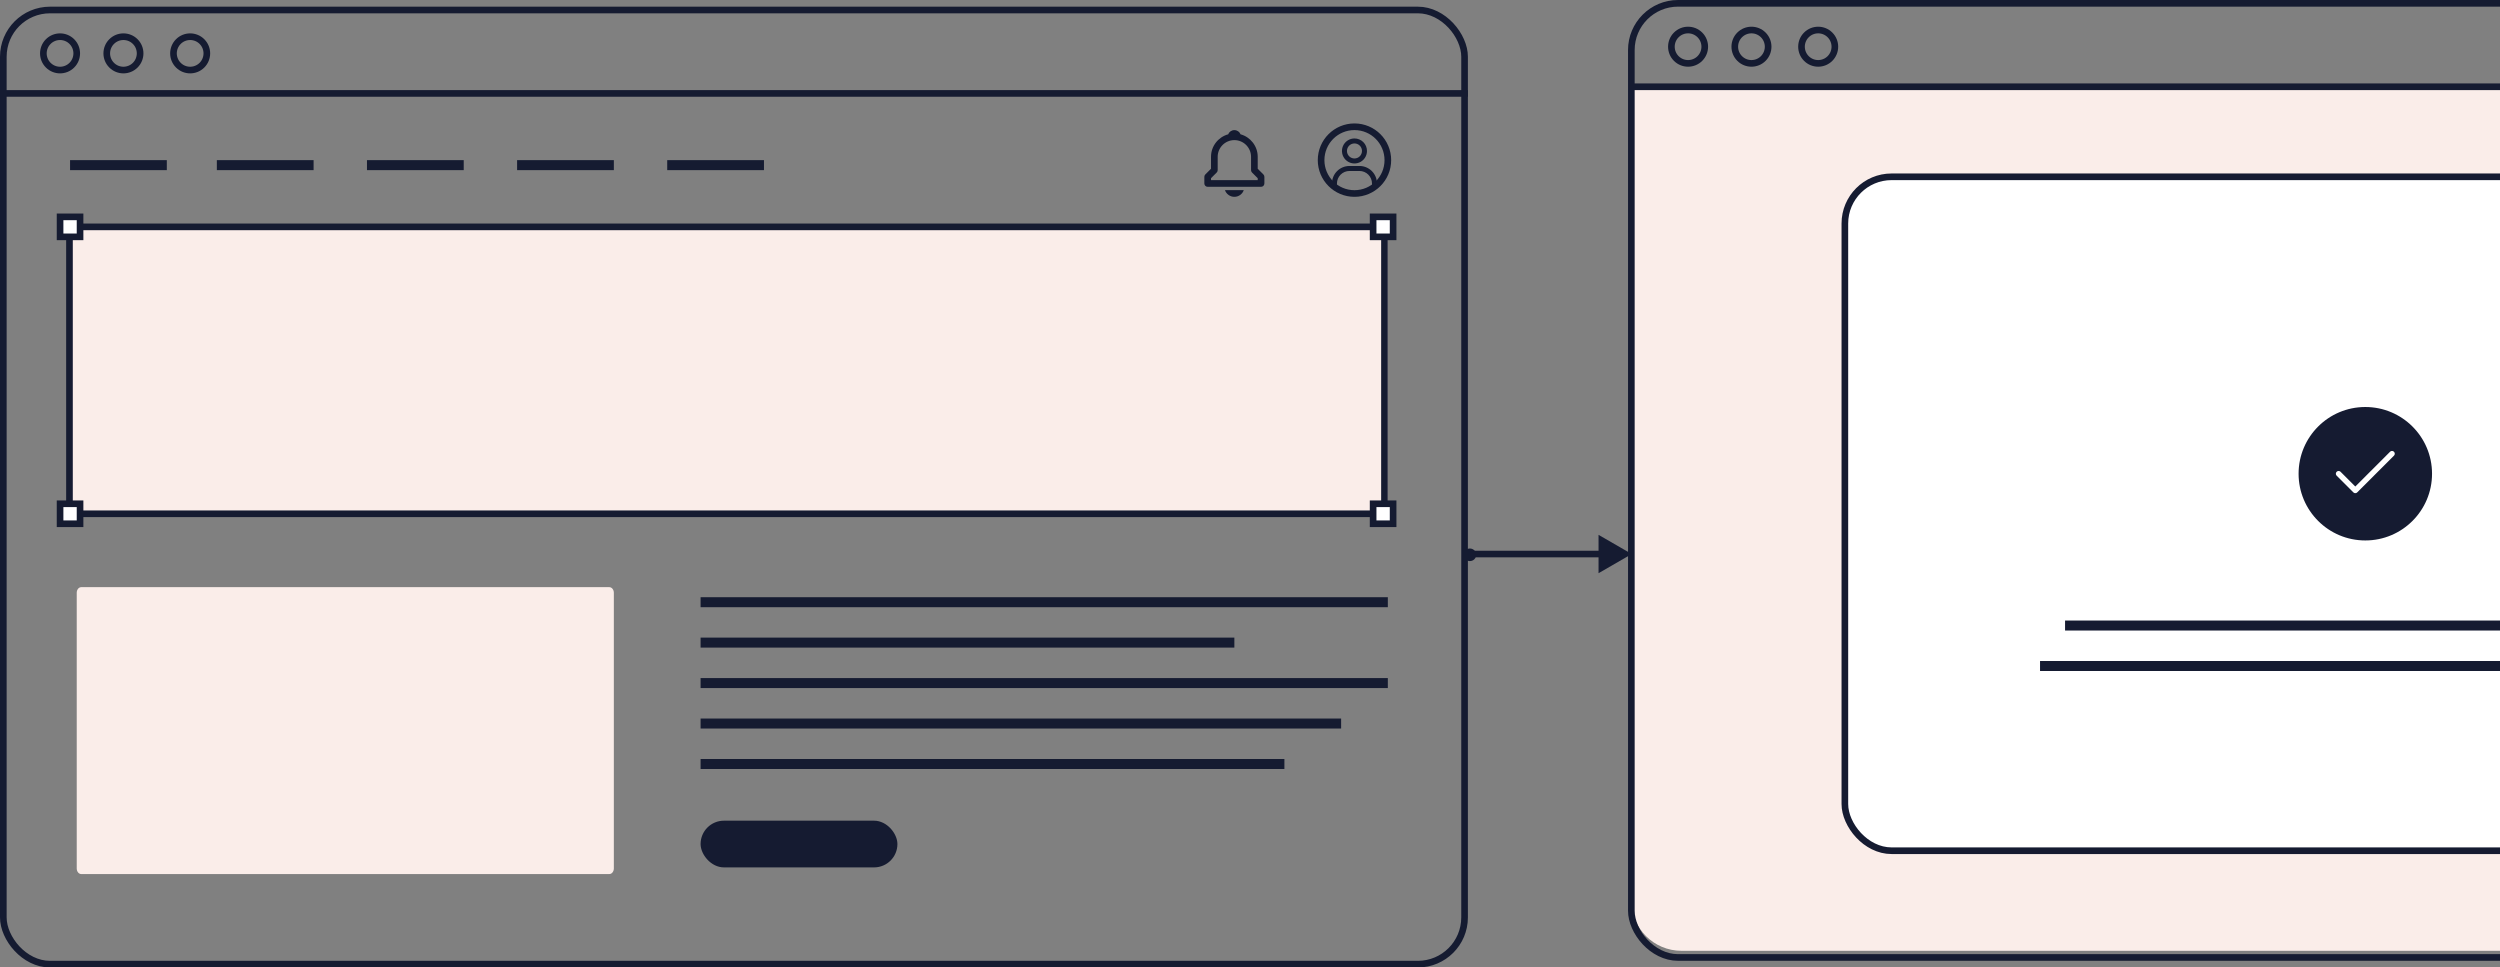<svg width="907" height="351" viewBox="0 0 907 351" fill="none" xmlns="http://www.w3.org/2000/svg">
<rect x="0" y="0" width="907" height="351" fill="#808080" stroke="none"/>
<g clip-path="url(#clip0_901_130114)">
<path d="M591.859 32.679H1123.2V326.793C1123.2 336.82 1115.07 344.948 1105.05 344.948H610.015C599.988 344.948 591.859 336.82 591.859 326.793V32.679Z" fill="#FAEDE9"/>
<path d="M49.061 15.086C51.425 17.45 51.425 21.282 49.061 23.645C46.698 26.008 42.866 26.008 40.503 23.645C38.14 21.282 38.14 17.45 40.503 15.086C42.866 12.723 46.698 12.723 49.061 15.086" stroke="#151B31" stroke-width="2.41" stroke-linecap="round" stroke-linejoin="round"/>
<path d="M73.268 15.086C75.632 17.45 75.632 21.282 73.268 23.645C70.905 26.008 67.073 26.008 64.71 23.645C62.347 21.282 62.347 17.45 64.71 15.086C67.073 12.723 70.905 12.723 73.268 15.086" stroke="#151B31" stroke-width="2.41" stroke-linecap="round" stroke-linejoin="round"/>
<path fill-rule="evenodd" clip-rule="evenodd" d="M29.436 82.303H499.487C501.706 82.303 503.504 83.218 503.504 84.344V184.352C503.504 185.479 501.706 186.393 499.487 186.393H29.436C27.217 186.393 25.418 185.479 25.418 184.352V84.344C25.418 83.218 27.217 82.303 29.436 82.303V82.303Z" fill="#FAEDE9"/>
<path fill-rule="evenodd" clip-rule="evenodd" d="M29.475 213.021H221.066C221.97 213.021 222.703 213.935 222.703 215.062V315.069C222.703 316.196 221.97 317.11 221.066 317.11H29.475C28.571 317.11 27.838 316.196 27.838 315.069V215.062C27.838 213.935 28.571 213.021 29.475 213.021V213.021Z" fill="#FAEDE9"/>
<path d="M26.065 15.086C28.429 17.45 28.429 21.282 26.065 23.645C23.702 26.008 19.87 26.008 17.507 23.645C15.143 21.282 15.143 17.45 17.507 15.086C19.87 12.723 23.702 12.723 26.065 15.086" stroke="#151B31" stroke-width="2.41" stroke-linecap="round" stroke-linejoin="round"/>
<rect x="1.205" y="3.626" width="530.142" height="346.169" rx="16.95" stroke="#151B31" stroke-width="2.41"/>
<line x1="1.211" y1="33.895" x2="532.552" y2="33.895" stroke="#151B31" stroke-width="2.41"/>
<g clip-path="url(#clip1_901_130114)">
<rect x="254.172" y="216.652" width="249.331" height="3.631" fill="#151B31"/>
<rect x="254.172" y="231.331" width="193.655" height="3.631" fill="#151B31"/>
<rect x="254.172" y="246.01" width="249.331" height="3.631" fill="#151B31"/>
<rect x="254.172" y="260.689" width="232.386" height="3.631" fill="#151B31"/>
<rect x="254.172" y="275.368" width="211.81" height="3.631" fill="#151B31"/>
</g>
<rect x="78.672" y="58.096" width="35.1" height="3.631" fill="#151B31"/>
<rect x="25.418" y="58.096" width="35.1" height="3.631" fill="#151B31"/>
<rect x="133.137" y="58.096" width="35.1" height="3.631" fill="#151B31"/>
<rect x="187.604" y="58.096" width="35.1" height="3.631" fill="#151B31"/>
<rect x="242.068" y="58.096" width="35.1" height="3.631" fill="#151B31"/>
<line x1="24.768" y1="82.309" x2="501.733" y2="82.309" stroke="#151B31" stroke-width="2.41"/>
<rect x="21.793" y="78.678" width="7.251" height="7.251" fill="white" stroke="#151B31" stroke-width="2.41"/>
<rect x="498.168" y="78.678" width="7.251" height="7.251" fill="white" stroke="#151B31" stroke-width="2.41"/>
<line x1="24.768" y1="186.398" x2="501.733" y2="186.399" stroke="#151B31" stroke-width="2.41"/>
<rect x="21.793" y="182.767" width="7.251" height="7.251" fill="white" stroke="#151B31" stroke-width="2.41"/>
<rect x="498.168" y="182.767" width="7.251" height="7.251" fill="white" stroke="#151B31" stroke-width="2.41"/>
<line x1="25.205" y1="85.934" x2="25.205" y2="182.762" stroke="#151B31" stroke-width="2.41"/>
<line x1="502.287" y1="85.934" x2="502.287" y2="182.762" stroke="#151B31" stroke-width="2.41"/>
<circle cx="491.402" cy="58.097" r="12.109" stroke="#151B31" stroke-width="2.41"/>
<path d="M491.402 50.229C490.505 50.229 489.627 50.495 488.881 50.994C488.134 51.493 487.552 52.202 487.209 53.031C486.865 53.861 486.776 54.773 486.951 55.654C487.126 56.534 487.558 57.343 488.193 57.977C488.828 58.612 489.636 59.045 490.517 59.22C491.397 59.395 492.31 59.305 493.139 58.961C493.969 58.618 494.677 58.036 495.176 57.29C495.675 56.543 495.941 55.666 495.941 54.768C495.941 53.564 495.463 52.41 494.612 51.559C493.76 50.708 492.606 50.229 491.402 50.229V50.229ZM491.402 57.491C490.864 57.491 490.337 57.332 489.889 57.032C489.441 56.733 489.092 56.308 488.886 55.81C488.68 55.313 488.626 54.765 488.731 54.237C488.836 53.709 489.096 53.223 489.477 52.843C489.857 52.462 490.343 52.202 490.871 52.097C491.399 51.992 491.947 52.046 492.444 52.252C492.942 52.458 493.367 52.807 493.667 53.255C493.966 53.703 494.126 54.23 494.126 54.768C494.126 55.49 493.839 56.183 493.328 56.694C492.817 57.205 492.125 57.491 491.402 57.491V57.491ZM499.572 67.477V66.569C499.572 64.884 498.903 63.267 497.711 62.076C496.519 60.884 494.903 60.215 493.218 60.215H489.587C487.901 60.215 486.285 60.884 485.094 62.076C483.902 63.267 483.232 64.884 483.232 66.569V67.477H485.048V66.569C485.048 65.365 485.526 64.211 486.377 63.36C487.229 62.508 488.383 62.03 489.587 62.03H493.218C494.422 62.03 495.576 62.508 496.427 63.36C497.278 64.211 497.757 65.365 497.757 66.569V67.477H499.572Z" fill="#151B31"/>
<path d="M456.299 61.227V56.886C456.299 52.992 453.655 49.712 450.072 48.726C449.717 47.833 448.851 47.203 447.827 47.203C446.803 47.203 445.936 47.833 445.582 48.726C441.999 49.714 439.354 52.992 439.354 56.886V61.227L437.288 63.292C437.176 63.405 437.086 63.538 437.025 63.685C436.965 63.832 436.933 63.989 436.934 64.148V66.569C436.934 66.89 437.061 67.198 437.288 67.425C437.515 67.652 437.823 67.779 438.144 67.779H457.509C457.83 67.779 458.138 67.652 458.365 67.425C458.592 67.198 458.72 66.89 458.72 66.569V64.148C458.72 63.989 458.689 63.832 458.628 63.685C458.567 63.538 458.478 63.405 458.365 63.292L456.299 61.227ZM456.299 65.359H439.354V64.649L441.42 62.583C441.533 62.471 441.622 62.338 441.683 62.191C441.744 62.044 441.775 61.886 441.775 61.728V56.886C441.775 53.549 444.49 50.834 447.827 50.834C451.164 50.834 453.878 53.549 453.878 56.886V61.728C453.878 62.05 454.006 62.357 454.233 62.583L456.299 64.649V65.359ZM447.827 71.41C448.576 71.411 449.308 71.179 449.919 70.745C450.53 70.311 450.991 69.698 451.237 68.99H444.416C444.662 69.698 445.123 70.311 445.735 70.745C446.346 71.179 447.077 71.411 447.827 71.41V71.41Z" fill="#151B31"/>
<rect x="254.172" y="297.745" width="71.41" height="16.945" rx="8.472" fill="#151B31"/>
<path d="M663.917 12.666C666.28 15.029 666.28 18.861 663.917 21.224C661.554 23.587 657.722 23.587 655.358 21.224C652.995 18.861 652.995 15.029 655.358 12.666C657.722 10.302 661.554 10.302 663.917 12.666" stroke="#151B31" stroke-width="2.41" stroke-linecap="round" stroke-linejoin="round"/>
<rect x="669.316" y="64.143" width="375.218" height="244.5" rx="16.95" fill="white" stroke="#151B31" stroke-width="2.41"/>
<circle cx="858.135" cy="171.869" r="24.207" fill="#151B31"/>
<path d="M867.817 164.607L854.503 177.921L848.451 171.869" stroke="white" stroke-width="2" stroke-linecap="round" stroke-linejoin="round"/>
<rect x="591.853" y="1.205" width="530.142" height="346.169" rx="16.95" stroke="#151B31" stroke-width="2.41"/>
<g clip-path="url(#clip2_901_130114)">
<rect x="749.203" y="225.124" width="193.655" height="3.631" fill="#151B31"/>
<rect x="740.125" y="239.803" width="211.81" height="3.631" fill="#151B31"/>
</g>
<path d="M639.71 12.666C642.073 15.029 642.073 18.861 639.71 21.224C637.346 23.587 633.515 23.587 631.151 21.224C628.788 18.861 628.788 15.029 631.151 12.666C633.515 10.302 637.346 10.302 639.71 12.666" stroke="#151B31" stroke-width="2.41" stroke-linecap="round" stroke-linejoin="round"/>
<path d="M616.714 12.666C619.077 15.029 619.077 18.861 616.714 21.224C614.35 23.587 610.519 23.587 608.155 21.224C605.792 18.861 605.792 15.029 608.155 12.666C610.519 10.302 614.35 10.302 616.714 12.666" stroke="#151B31" stroke-width="2.41" stroke-linecap="round" stroke-linejoin="round"/>
<line x1="591.859" y1="31.474" x2="1123.2" y2="31.474" stroke="#151B31" stroke-width="2.41"/>
<circle cx="533.282" cy="201.282" r="2.282" fill="#151B31"/>
<path d="M592 201L579.95 194.043V207.957L592 201ZM534 202.205H581.155V199.795H534V202.205Z" fill="#151B31"/>
</g>
<defs>
<clipPath id="clip0_901_130114">
<rect width="907" height="351" fill="white"/>
</clipPath>
<clipPath id="clip1_901_130114">
<rect width="249.331" height="62.348" fill="white" transform="translate(254.172 216.652)"/>
</clipPath>
<clipPath id="clip2_901_130114">
<rect width="249.331" height="18.31" fill="white" transform="translate(721.365 225.124)"/>
</clipPath>
</defs>
</svg>
